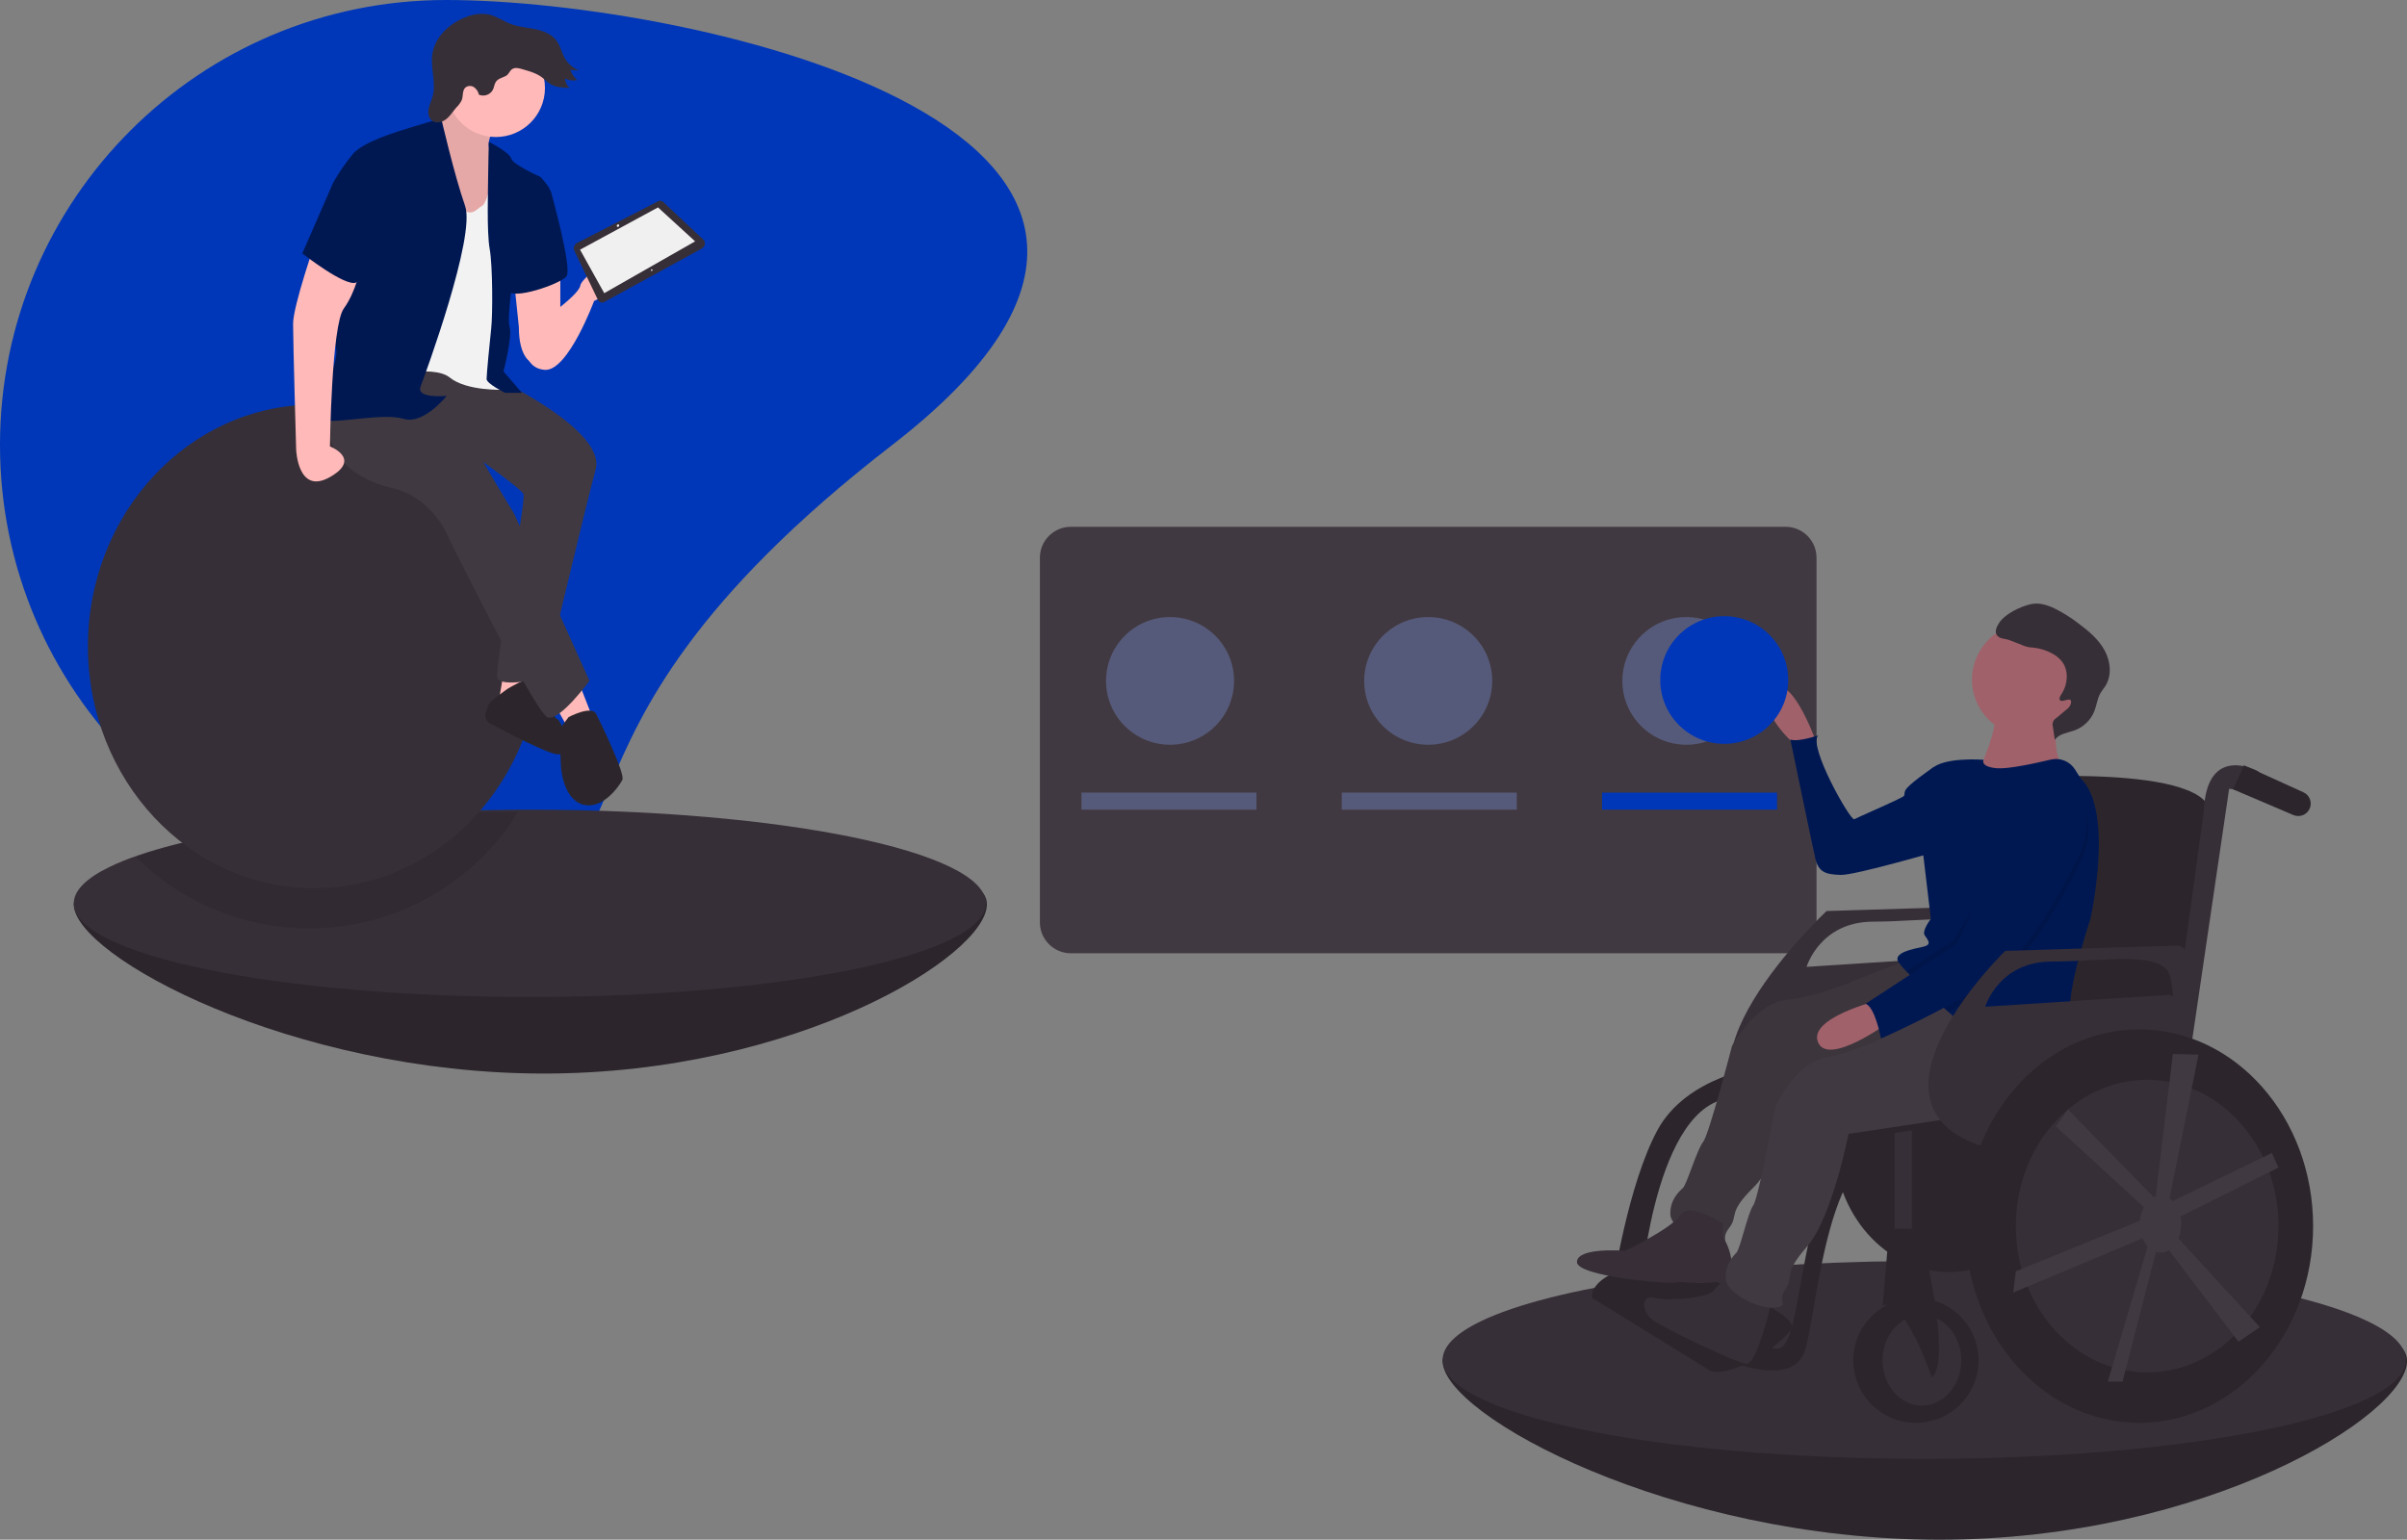 <svg width="311" height="199" viewBox="0 0 311 199" fill="none" xmlns="http://www.w3.org/2000/svg">
<rect x="0" y="0" width="311" height="199" fill="#808080" stroke="none"/>
<g clip-path="url(#clip0_22_22)">
<path d="M115.285 57.507C63.272 97.717 89.478 115.014 57.642 115.014C25.807 115.014 0 89.267 0 57.507C0 25.747 25.807 0 57.642 0C89.478 0 167.298 17.297 115.285 57.507Z" fill="#0037B8"/>
<path d="M127.51 116.878C127.51 123.561 102.826 138.751 70.283 138.751C37.74 138.751 9.533 123.561 9.533 116.878C9.533 115.206 12.296 117.282 15.275 115.836C23.948 111.62 44.63 114.728 68.103 114.554C68.827 114.548 69.553 114.545 70.283 114.545C102.826 114.545 127.51 110.195 127.51 116.878Z" fill="#2C262C"/>
<path opacity="0.1" d="M127.51 116.878C127.51 123.561 102.826 138.751 70.283 138.751C37.74 138.751 9.533 123.561 9.533 116.878C9.533 115.206 12.296 117.282 15.275 115.836C23.948 111.62 44.63 114.728 68.103 114.554C68.827 114.548 69.553 114.545 70.283 114.545C102.826 114.545 127.51 110.195 127.51 116.878Z" fill="#2C262C"/>
<path d="M127.379 116.753C127.379 123.436 100.999 128.856 68.456 128.856C35.913 128.856 9.533 123.436 9.533 116.753C9.533 115.081 11.18 113.491 14.159 112.046C22.832 107.829 42.803 104.833 66.275 104.659C66.999 104.653 67.726 104.649 68.456 104.649C100.999 104.649 127.379 110.07 127.379 116.753Z" fill="#372F37"/>
<path opacity="0.1" d="M66.976 104.907C64.473 108.978 61.079 112.431 57.048 115.007C53.017 117.582 48.454 119.214 43.701 119.78C38.948 120.346 34.128 119.83 29.603 118.273C25.078 116.716 20.965 114.156 17.572 110.787C25.794 107.431 44.725 105.045 66.976 104.907Z" fill="black"/>
<path d="M40.593 114.795C56.738 114.795 69.826 100.805 69.826 83.547C69.826 66.289 56.738 52.299 40.593 52.299C24.448 52.299 11.36 66.289 11.36 83.547C11.36 100.805 24.448 114.795 40.593 114.795Z" fill="#372F37"/>
<path d="M72.397 35.131V42.456L68.626 46.812C68.626 46.812 67.039 46.218 67.039 42.258L66.444 36.517L72.397 35.131Z" fill="#FFB9B9"/>
<path d="M68.626 42.456C68.626 42.456 74.778 38.299 74.977 36.913C75.175 35.527 83.907 29.192 82.517 33.151C81.128 37.111 76.763 38.893 76.763 38.893C76.763 38.893 73.389 48 70.412 47.802C67.436 47.604 67.436 43.842 68.626 42.456Z" fill="#FFB9B9"/>
<path d="M65.055 87.001L64.459 90.565L67.634 89.773V87.001H65.055Z" fill="#FFB9B9"/>
<path d="M65.65 88.981C65.65 88.981 69.32 86.812 69.469 87.798C69.619 88.783 71.206 92.545 72 92.941C72.794 93.337 73.786 97.692 72 97.494C70.617 97.341 65.543 94.694 63.325 93.507C63.053 93.361 62.846 93.115 62.749 92.821C62.653 92.527 62.672 92.207 62.804 91.928C62.935 91.688 63.024 91.428 63.07 91.159C63.07 90.763 65.65 88.981 65.65 88.981Z" fill="#2C262C"/>
<path d="M63.864 48.792C63.864 48.792 78.35 55.523 76.961 60.67C75.572 65.818 70.412 87.595 70.412 87.595C70.412 87.595 64.658 88.981 64.261 87.595C63.864 86.209 68.031 64.63 67.634 63.838C67.237 63.046 59.895 57.899 59.895 57.899L44.813 51.563L51.163 45.624L63.864 48.792Z" fill="#413941"/>
<path d="M74.778 88.189L76.564 92.743L73.389 94.129L71.405 90.565L74.778 88.189Z" fill="#FFB9B9"/>
<path d="M64.062 16.323C64.062 16.323 62.276 18.699 63.665 19.887C65.055 21.075 64.062 25.43 64.062 25.43L62.276 30.38L55.132 28.994V20.877L55.529 16.917C55.529 16.917 59.101 13.552 59.498 10.978C59.895 8.404 64.062 16.323 64.062 16.323Z" fill="#FFB9B9"/>
<path opacity="0.1" d="M64.062 16.323C64.062 16.323 62.276 18.699 63.665 19.887C65.055 21.075 64.062 25.43 64.062 25.43L62.276 30.38L55.132 28.994V20.877L55.529 16.917C55.529 16.917 59.101 13.552 59.498 10.978C59.895 8.404 64.062 16.323 64.062 16.323Z" fill="black"/>
<path d="M52.156 47.208C52.156 47.208 61.483 57.503 61.483 57.899C61.483 58.295 66.444 66.412 66.444 66.412L76.167 87.991C76.167 87.991 72.397 93.139 70.809 92.743C69.222 92.347 57.91 69.381 57.91 69.381C57.91 69.381 55.926 64.234 50.568 63.046C45.21 61.858 41.043 57.701 43.027 52.949C45.012 48.198 52.156 47.208 52.156 47.208Z" fill="#413941"/>
<path d="M64.062 17.709C67.569 17.709 70.412 14.873 70.412 11.374C70.412 7.875 67.569 5.039 64.062 5.039C60.555 5.039 57.712 7.875 57.712 11.374C57.712 14.873 60.555 17.709 64.062 17.709Z" fill="#FFB9B9"/>
<path d="M63.864 21.669C63.864 21.669 63.07 26.222 62.276 26.618C61.483 27.014 60.887 28.4 59.101 26.42C57.315 24.441 55.728 20.481 55.728 20.481L49.576 28.004L48.981 48.792C48.981 48.792 55.926 47.01 58.109 48.792C60.292 50.574 65.055 50.376 65.055 50.376L64.062 46.416L64.856 39.685L64.658 33.547L64.459 29.192L63.864 21.669Z" fill="#F2F2F2"/>
<path d="M63.165 18.336C63.165 18.336 65.848 19.689 66.047 20.481C66.245 21.273 69.817 22.857 69.817 22.857C69.817 22.857 71.206 24.242 71.206 25.034C71.206 25.826 66.444 34.933 66.444 34.933C66.444 34.933 65.451 41.071 65.848 42.258C66.245 43.446 65.055 48 65.055 48L67.436 50.772H65.253C65.253 50.772 62.872 49.584 62.872 48.99C62.872 48.396 63.269 44.238 63.467 42.456C63.665 40.675 63.665 34.339 63.269 32.162C62.872 29.984 63.07 24.242 63.07 22.857C63.07 21.471 63.165 18.336 63.165 18.336Z" fill="#001852"/>
<path d="M57.017 15.33C57.017 15.33 56.124 15.531 53.545 16.323C50.965 17.115 46.996 18.303 45.607 19.887C44.632 21.058 43.768 22.318 43.027 23.648L43.821 37.903C43.821 37.903 42.233 40.873 42.432 42.456C42.63 44.04 44.218 44.238 43.027 47.604C41.837 50.969 39.455 53.939 41.638 54.335C43.821 54.731 49.576 53.345 52.156 54.137C54.735 54.929 57.712 51.167 57.712 51.167C57.712 51.167 53.743 51.563 54.339 49.98C54.934 48.396 61.483 30.578 60.093 26.618C58.704 22.659 57.017 15.33 57.017 15.33Z" fill="#001852"/>
<path d="M70.214 24.044L71.206 24.836C71.206 24.836 73.984 34.735 73.191 35.725C72.397 36.715 66.047 38.893 65.65 37.507C65.253 36.121 70.214 24.044 70.214 24.044Z" fill="#001852"/>
<path d="M40.844 30.974C40.844 30.974 37.868 39.487 37.868 41.862C37.868 44.238 38.265 58.097 38.265 58.097C38.265 58.097 38.463 64.036 42.63 61.66C46.798 59.285 42.63 57.701 42.63 57.701C42.63 57.701 42.829 42.06 44.416 39.883C46.004 37.705 46.599 34.537 46.599 34.537L40.844 30.974Z" fill="#FFB9B9"/>
<path d="M73.465 92.684C73.465 92.684 76.442 91.1 77.037 92.288C77.633 93.476 80.808 100.009 80.411 100.801C80.014 101.593 77.831 104.761 75.251 103.969C72.671 103.177 72.473 99.019 72.473 99.019L72.275 94.268L73.465 92.684Z" fill="#2C262C"/>
<path d="M65.306 9.844C64.868 10.049 64.349 10.172 64.075 10.569C63.871 10.863 63.851 11.245 63.702 11.57C63.54 11.892 63.261 12.14 62.921 12.264C62.582 12.388 62.208 12.378 61.876 12.236C61.795 11.842 61.565 11.493 61.234 11.263C61.067 11.153 60.869 11.1 60.669 11.111C60.469 11.122 60.278 11.197 60.124 11.324C59.715 11.713 59.86 12.392 59.669 12.922C59.489 13.296 59.243 13.633 58.941 13.917C58.507 14.417 58.161 15.003 57.638 15.41C57.115 15.817 56.322 15.993 55.802 15.582C55.365 15.236 55.275 14.599 55.381 14.053C55.487 13.506 55.75 13.003 55.898 12.467C56.381 10.725 55.612 8.864 55.85 7.072C56.154 4.776 58.111 2.962 60.294 2.175C61.203 1.806 62.198 1.701 63.164 1.872C64.162 2.094 65.016 2.728 65.972 3.091C66.995 3.479 68.107 3.547 69.177 3.773C70.248 4 71.349 4.439 71.97 5.337C72.403 5.964 72.552 6.743 72.911 7.415C73.325 8.182 73.994 8.78 74.803 9.106L73.672 9.041C73.862 9.545 74.171 9.996 74.573 10.354C74.043 10.462 73.491 10.389 73.007 10.148C73.016 10.38 73.072 10.607 73.173 10.817C73.273 11.026 73.415 11.213 73.591 11.365C72.72 11.339 71.802 11.299 71.067 10.834C70.706 10.606 70.412 10.288 70.073 10.03C69.351 9.479 68.454 9.218 67.58 8.968C67.121 8.836 66.568 8.654 66.153 8.948C65.807 9.193 65.753 9.634 65.306 9.844Z" fill="#372F37"/>
<path d="M46.004 21.273L43.027 23.649L39.058 32.755C39.058 32.755 44.615 37.111 46.004 36.517C47.393 35.923 49.774 25.43 49.774 25.43L46.004 21.273Z" fill="#001852"/>
<path d="M90.649 32.139L78.124 39.003C78.051 39.051 77.969 39.083 77.883 39.096C77.797 39.109 77.709 39.103 77.625 39.078C77.541 39.054 77.464 39.011 77.399 38.954C77.334 38.896 77.282 38.825 77.247 38.745L74.178 32.347C74.12 32.164 74.13 31.967 74.205 31.791C74.28 31.615 74.417 31.472 74.589 31.388L84.988 26.04C85.116 25.963 85.268 25.936 85.415 25.964C85.562 25.992 85.693 26.073 85.784 26.192L90.978 31.074C91.029 31.165 91.061 31.265 91.072 31.369C91.083 31.473 91.073 31.578 91.042 31.677C91.012 31.777 90.961 31.869 90.893 31.949C90.826 32.028 90.743 32.093 90.649 32.139Z" fill="#372F37"/>
<path d="M89.813 31.194L78.071 37.89L74.946 32.272L85.019 26.807L89.813 31.194Z" fill="#F0F0F0"/>
<path d="M79.961 29.259C80.022 29.186 80.021 29.084 79.959 29.032C79.896 28.98 79.796 28.997 79.735 29.071C79.674 29.144 79.675 29.245 79.737 29.297C79.8 29.349 79.9 29.332 79.961 29.259Z" fill="#F2F2F2"/>
<path d="M84.283 34.976C84.324 34.927 84.323 34.859 84.282 34.825C84.24 34.79 84.173 34.801 84.132 34.85C84.091 34.899 84.092 34.967 84.134 35.001C84.176 35.036 84.242 35.025 84.283 34.976Z" fill="#F2F2F2"/>
<path d="M230.707 68.087H138.361C136.152 68.087 134.361 69.877 134.361 72.087V119.208C134.361 121.418 136.152 123.208 138.361 123.208H230.707C232.916 123.208 234.707 121.418 234.707 119.208V72.087C234.707 69.877 232.916 68.087 230.707 68.087Z" fill="#413941"/>
<path opacity="0.3" d="M151.177 96.256C155.745 96.256 159.448 92.562 159.448 88.005C159.448 83.448 155.745 79.754 151.177 79.754C146.61 79.754 142.907 83.448 142.907 88.005C142.907 92.562 146.61 96.256 151.177 96.256Z" fill="#85A9FF"/>
<path opacity="0.3" d="M184.534 96.256C189.102 96.256 192.804 92.562 192.804 88.005C192.804 83.448 189.102 79.754 184.534 79.754C179.967 79.754 176.264 83.448 176.264 88.005C176.264 92.562 179.967 96.256 184.534 96.256Z" fill="#85A9FF"/>
<path opacity="0.3" d="M217.891 96.256C222.458 96.256 226.161 92.562 226.161 88.005C226.161 83.448 222.458 79.754 217.891 79.754C213.323 79.754 209.621 83.448 209.621 88.005C209.621 92.562 213.323 96.256 217.891 96.256Z" fill="#85A9FF"/>
<path opacity="0.3" d="M162.342 102.444H139.737V104.644H162.342V102.444Z" fill="#85A9FF"/>
<path opacity="0.3" d="M195.975 102.444H173.369V104.644H195.975V102.444Z" fill="#85A9FF"/>
<path d="M229.607 102.444H207.002V104.644H229.607V102.444Z" fill="#0037B8"/>
<path d="M311 175.898C311 182.956 284.929 199 250.558 199C216.187 199 186.395 182.956 186.395 175.898C186.395 174.132 189.313 176.325 192.46 174.798C201.62 170.344 223.463 173.627 248.255 173.444C249.02 173.437 249.788 173.433 250.558 173.433C284.929 173.433 311 168.839 311 175.898Z" fill="#2C262C"/>
<path opacity="0.1" d="M311 175.898C311 182.956 284.929 199 250.558 199C216.187 199 186.395 182.956 186.395 175.898C186.395 174.132 189.313 176.325 192.46 174.798C201.62 170.344 223.463 173.627 248.255 173.444C249.02 173.437 249.788 173.433 250.558 173.433C284.929 173.433 311 168.839 311 175.898Z" fill="#2C262C"/>
<path d="M310.862 175.766C310.862 182.824 283 188.549 248.629 188.549C214.258 188.549 186.395 182.824 186.395 175.766C186.395 174 188.134 172.321 191.281 170.794C200.441 166.34 221.534 163.176 246.325 162.993C247.09 162.986 247.858 162.982 248.629 162.982C283 162.982 310.862 168.707 310.862 175.766Z" fill="#372F37"/>
<path d="M251.852 164.414C260.08 164.414 266.75 156.867 266.75 147.558C266.75 138.249 260.08 130.702 251.852 130.702C243.625 130.702 236.955 138.249 236.955 147.558C236.955 156.867 243.625 164.414 251.852 164.414Z" fill="#2C262C"/>
<path d="M258.397 117.06L236.008 117.747C236.008 117.747 213.039 139.253 229.4 145.095C229.4 145.095 252.714 146.098 257.536 142.317C257.536 142.317 263.564 118.606 258.397 117.06ZM257.364 123.417L233.424 124.963C233.424 124.963 235.146 119.121 242.036 119.121C248.925 119.121 256.675 117.575 257.364 121.183C258.053 124.792 257.364 123.417 257.364 123.417Z" fill="#372F37"/>
<path d="M281.303 130.634L251.852 129.603L258.741 100.565C258.741 100.565 286.298 98.503 285.609 105.547C284.92 112.592 281.303 130.634 281.303 130.634Z" fill="#2C262C"/>
<path d="M252.872 144.514C252.872 144.514 235.146 147.644 228.774 138.366C222.402 129.087 252.886 134.07 252.886 134.07L255.469 141.115L252.872 144.514Z" fill="#413941"/>
<path d="M247.547 183.899C252.017 183.899 255.641 180.283 255.641 175.823C255.641 171.363 252.017 167.747 247.547 167.747C243.076 167.747 239.452 171.363 239.452 175.823C239.452 180.283 243.076 183.899 247.547 183.899Z" fill="#2C262C"/>
<path d="M248.322 181.665C251.128 181.665 253.402 179.049 253.402 175.823C253.402 172.596 251.128 169.981 248.322 169.981C245.516 169.981 243.241 172.596 243.241 175.823C243.241 179.049 245.516 181.665 248.322 181.665Z" fill="#372F37"/>
<path d="M291.809 99.706C291.809 99.706 285.092 95.925 284.748 104.86L279.064 146.441H281.475L288.02 101.939C288.02 101.939 291.292 102.455 291.809 102.455C292.326 102.455 291.809 99.706 291.809 99.706Z" fill="#372F37"/>
<path d="M298.502 104.293C298.44 104.514 298.332 104.719 298.185 104.895C298.038 105.07 297.854 105.213 297.647 105.312C297.44 105.411 297.215 105.465 296.985 105.47C296.756 105.475 296.528 105.431 296.317 105.341L288.525 102.017L289.938 98.911L297.617 102.401C297.967 102.56 298.248 102.837 298.41 103.184C298.572 103.531 298.605 103.925 298.502 104.293Z" fill="#2C262C"/>
<path d="M251.163 143.52C251.163 143.52 238.763 142.146 235.319 154.001C231.874 165.857 232.219 174.964 229.291 174.276C226.363 173.589 220.163 171.184 220.163 171.184L220.679 174.792C220.679 174.792 231.53 180.29 233.252 174.448C234.974 168.606 236.008 147.129 245.824 147.644C255.641 148.159 257.364 147.129 257.364 147.129L251.163 143.52Z" fill="#2C262C"/>
<path d="M227.568 137.85C227.568 137.85 217.924 139.053 214.135 146.098C210.346 153.142 208.451 165.857 208.451 165.857H212.068C212.068 165.857 214.135 140.599 224.985 141.974L227.568 137.85Z" fill="#2C262C"/>
<path d="M221.024 177.197L205.696 167.747C205.696 167.747 204.835 164.311 214.651 162.936C214.651 162.936 233.212 169.412 231.423 171.844C229.635 174.276 223.607 178.057 221.024 177.197Z" fill="#2C262C"/>
<path d="M249.482 122.882C249.954 123.395 258.639 131.639 258.639 131.639C258.639 131.639 257.776 137.394 248.483 138.108L232.995 139.298C232.995 139.298 230.067 150.016 226.586 153.441C223.106 156.867 224.703 157.058 223.397 158.727C222.091 160.397 223.924 160.844 221.941 161.006C219.958 161.169 215.861 158.777 215.817 156.927C215.772 155.077 216.929 154.017 217.443 153.546C217.957 153.075 219.261 148.571 220.042 147.619C220.824 146.666 223.783 135.21 223.783 135.21C223.783 135.21 226.737 129.668 230.831 129.226C234.926 128.784 239.481 126.797 239.481 126.797" fill="#413941"/>
<path opacity="0.1" d="M249.482 122.882C249.954 123.395 258.639 131.639 258.639 131.639C258.639 131.639 257.776 137.394 248.483 138.108L232.995 139.298C232.995 139.298 230.067 150.016 226.586 153.441C223.106 156.867 224.703 157.058 223.397 158.727C222.091 160.397 223.924 160.844 221.941 161.006C219.958 161.169 215.861 158.777 215.817 156.927C215.772 155.077 216.929 154.017 217.443 153.546C217.957 153.075 219.261 148.571 220.042 147.619C220.824 146.666 223.783 135.21 223.783 135.21C223.783 135.21 226.737 129.668 230.831 129.226C234.926 128.784 239.481 126.797 239.481 126.797" fill="black" fill-opacity="0.8"/>
<path d="M234.458 95.366C234.458 95.366 231.198 86.53 228.967 89.346C226.736 92.161 232.557 96.784 232.557 96.784L234.458 95.366Z" fill="#A0616A"/>
<path d="M251.628 99.979L249.772 99.195C249.772 99.195 246.366 101.492 246.141 102.238C245.917 102.983 246.403 102.722 245.065 103.378C243.727 104.035 240.071 105.623 239.586 105.884C239.1 106.145 233.598 96.434 234.914 95.039C234.914 95.039 232.451 95.925 231.33 95.59C231.33 95.59 234.129 109.127 234.555 110.961C234.98 112.796 235.975 113.012 237.828 113.08C239.682 113.147 250.939 109.852 250.939 109.852L251.628 99.979Z" fill="#001852"/>
<path d="M222.592 158.161C222.592 158.161 222.498 160.081 222.819 160.302C223.141 160.523 225.127 165.196 222.068 165.646C219.009 166.097 217.329 165.511 216.589 165.759C215.85 166.007 203.656 165.003 203.75 163.083C203.844 161.162 209.941 161.664 209.941 161.664C209.941 161.664 215.98 158.817 217.11 157.042C218.241 155.266 222.592 158.161 222.592 158.161Z" fill="#372F37"/>
<path opacity="0.1" d="M222.592 158.161C222.592 158.161 222.498 160.081 222.819 160.302C223.141 160.523 225.127 165.196 222.068 165.646C219.009 166.097 217.329 165.511 216.589 165.759C215.85 166.007 203.656 165.003 203.75 163.083C203.844 161.162 209.941 161.664 209.941 161.664C209.941 161.664 215.98 158.817 217.11 157.042C218.241 155.266 222.592 158.161 222.592 158.161Z" fill="#372F37"/>
<path d="M228.883 168.277C228.883 168.277 227.029 176.338 225.668 176.256C224.308 176.174 214.704 171.511 213.523 170.587C212.005 169.401 212.065 167.306 213.807 167.746C215.548 168.186 220.474 167.791 221.312 166.904L223.465 164.622L228.883 168.277Z" fill="#372F37"/>
<path d="M247.896 123.491C248.404 123.968 263.861 137.049 263.861 137.049C263.861 137.049 263.419 142.851 254.203 144.237L238.842 146.548C238.842 146.548 236.703 157.45 233.481 161.118C230.259 164.787 231.866 164.862 230.685 166.622C229.504 168.381 231.365 168.695 229.399 169C227.433 169.306 223.173 167.218 222.994 165.376C222.814 163.534 223.891 162.393 224.369 161.886C224.848 161.379 225.82 156.793 226.53 155.786C227.24 154.779 229.357 143.139 229.357 143.139C229.357 143.139 231.899 137.397 235.95 136.659C240.001 135.921 244.4 133.609 244.4 133.609" fill="#413941"/>
<path d="M262.124 95.151C266.171 95.151 269.453 91.877 269.453 87.839C269.453 83.801 266.171 80.528 262.124 80.528C258.076 80.528 254.795 83.801 254.795 87.839C254.795 91.877 258.076 95.151 262.124 95.151Z" fill="#A0616A"/>
<path d="M265.965 92.403C265.965 92.403 264.866 96.87 266.54 99.16C268.214 101.449 255.343 100.359 255.343 100.359C255.343 100.359 258.827 93.111 257.541 91.426C256.256 89.74 265.965 92.403 265.965 92.403Z" fill="#A0616A"/>
<path d="M249.513 99.427C247.958 101.074 248.488 110.418 248.488 110.418L249.481 118.763C249.481 118.763 248.292 120.277 248.681 120.881C249.07 121.485 249.705 122.082 248.479 122.365C247.253 122.648 244.428 123.103 245.332 124.43C245.627 124.806 245.944 125.166 246.279 125.506C246.567 125.81 246.91 126.163 247.299 126.557C248.208 127.473 249.364 128.599 250.647 129.787C251.01 130.126 251.383 130.468 251.764 130.813C256.658 135.23 262.743 139.905 264.003 137.661C266.111 133.903 267.576 133.366 267.479 130.167C267.382 126.968 270.096 118.758 270.096 118.758C270.096 118.758 273.252 104.746 268.805 100.569L268.11 99.46C267.787 98.944 267.31 98.542 266.745 98.312C266.181 98.082 265.559 98.034 264.966 98.176C262.795 98.694 259.468 99.409 258.026 99.293C255.799 99.114 256.287 98.2 256.287 98.2C256.287 98.2 251.068 97.779 249.513 99.427Z" fill="#001852"/>
<path d="M242.641 129.314C242.641 129.314 233.574 131.558 234.904 134.72C236.234 137.882 244.083 132.104 244.083 132.104L242.641 129.314Z" fill="#A0616A"/>
<path d="M266.18 90.514C265.999 90.296 266.178 89.978 266.335 89.742C267.176 88.481 267.337 86.687 266.411 85.487C266.046 85.04 265.59 84.675 265.073 84.418C264.346 84.034 263.554 83.792 262.736 83.703C262.302 83.697 261.872 83.612 261.467 83.454C261.212 83.324 260.005 82.903 259.747 82.78C259.177 82.51 258.386 82.627 258.021 82.114C257.672 81.624 257.998 80.951 258.337 80.454C259.109 79.321 261.061 78.382 262.402 78.084C263.42 77.858 264.481 78.176 265.424 78.619C266.511 79.157 267.542 79.8 268.503 80.54C269.822 81.515 271.121 82.596 271.913 84.03C272.705 85.464 272.896 87.333 272.001 88.706C271.815 88.991 271.587 89.25 271.413 89.543C270.987 90.259 270.91 91.124 270.609 91.9C270.385 92.468 270.045 92.982 269.609 93.41C269.174 93.838 268.654 94.17 268.082 94.385C267.165 94.723 266.038 94.816 265.496 95.628L265.244 93.936C265.178 93.722 265.187 93.493 265.27 93.285C265.354 93.078 265.506 92.906 265.701 92.797L266.999 91.706C267.258 91.53 267.454 91.277 267.56 90.984C267.841 89.815 266.481 90.878 266.18 90.514Z" fill="#372F37"/>
<path opacity="0.1" d="M253.181 122.716L247.299 126.557C248.465 127.734 250.041 129.256 251.764 130.813C253.397 129.936 255.062 128.987 256.551 128.033C262.001 124.544 266.673 115.782 268.766 111.531C270.86 107.281 269.156 104.007 269.156 104.007C267.769 103.394 266.302 102.982 264.798 102.784C262.07 102.373 253.181 122.716 253.181 122.716Z" fill="black"/>
<path opacity="0.1" d="M252.403 121.508L246.279 125.506C246.567 125.81 246.91 126.163 247.299 126.557C248.208 127.473 249.364 128.599 250.647 129.787C252.386 128.861 254.181 127.845 255.774 126.825C261.223 123.335 265.896 114.574 267.989 110.323C270.082 106.073 264.45 107.597 264.45 107.597C264.45 107.597 267.373 106.278 264.645 105.867C261.916 105.457 252.403 121.508 252.403 121.508Z" fill="black"/>
<path d="M268.887 103.276C268.887 103.276 270.591 106.55 268.497 110.801C266.404 115.051 261.732 123.813 256.282 127.302C250.833 130.792 243.036 134.229 243.036 134.229C243.036 134.229 242.297 130.187 241.048 129.732L252.912 121.985C252.912 121.985 261.801 101.643 264.529 102.053C266.033 102.251 267.5 102.663 268.887 103.276Z" fill="#001852"/>
<path d="M244.791 146.441V166.544H247.03V146.097L244.791 146.441Z" fill="#372F37"/>
<path d="M248.063 158.812C248.063 158.812 252.369 175.651 249.613 178.057C249.613 178.057 245.997 167.404 243.241 168.778L244.102 158.812H248.063Z" fill="#2C262C"/>
<path d="M281.475 122.214L259.086 122.902C259.086 122.902 239.28 142.146 255.641 147.988C255.641 147.988 275.792 151.252 280.614 147.472C280.614 147.472 286.642 123.761 281.475 122.214ZM280.442 128.572L256.503 130.118C256.503 130.118 258.225 124.276 265.114 124.276C272.003 124.276 279.753 122.73 280.442 126.338C281.131 129.946 280.442 128.572 280.442 128.572Z" fill="#372F37"/>
<path d="M276.395 183.899C288.808 183.899 298.87 172.513 298.87 158.469C298.87 144.424 288.808 133.039 276.395 133.039C263.982 133.039 253.919 144.424 253.919 158.469C253.919 172.513 263.982 183.899 276.395 183.899Z" fill="#2C262C"/>
<path d="M277.428 177.369C286.797 177.369 294.392 168.907 294.392 158.469C294.392 148.03 286.797 139.568 277.428 139.568C268.059 139.568 260.464 148.03 260.464 158.469C260.464 168.907 268.059 177.369 277.428 177.369Z" fill="#372F37"/>
<path d="M281.82 158.211C281.819 157.881 281.786 157.552 281.721 157.229L294.392 150.909L293.531 149.019L280.732 155.24C280.603 155.107 280.46 154.988 280.306 154.885L280.316 154.887L284.059 136.304L280.748 136.229L278.548 154.517L278.759 154.561C278.588 154.596 278.422 154.653 278.265 154.729L267.195 143.393L265.631 145.582L277.004 156.021C276.719 156.568 276.548 157.166 276.5 157.78L260.464 164.311L260.119 167.06L276.836 160.046C276.992 160.432 277.213 160.788 277.489 161.1L272.347 178.572H274.242L278.558 161.811C278.749 161.872 278.949 161.904 279.15 161.905C279.539 161.902 279.918 161.788 280.245 161.578L289.226 173.417L291.981 171.527L281.459 160.06C281.7 159.474 281.823 158.845 281.82 158.211Z" fill="#413941"/>
<path d="M222.784 96.139C227.352 96.139 231.054 92.445 231.054 87.889C231.054 83.332 227.352 79.638 222.784 79.638C218.216 79.638 214.514 83.332 214.514 87.889C214.514 92.445 218.216 96.139 222.784 96.139Z" fill="#0037B8"/>
</g>
<defs>
<clipPath id="clip0_22_22">
<rect width="311" height="199" fill="white"/>
</clipPath>
</defs>
</svg>
